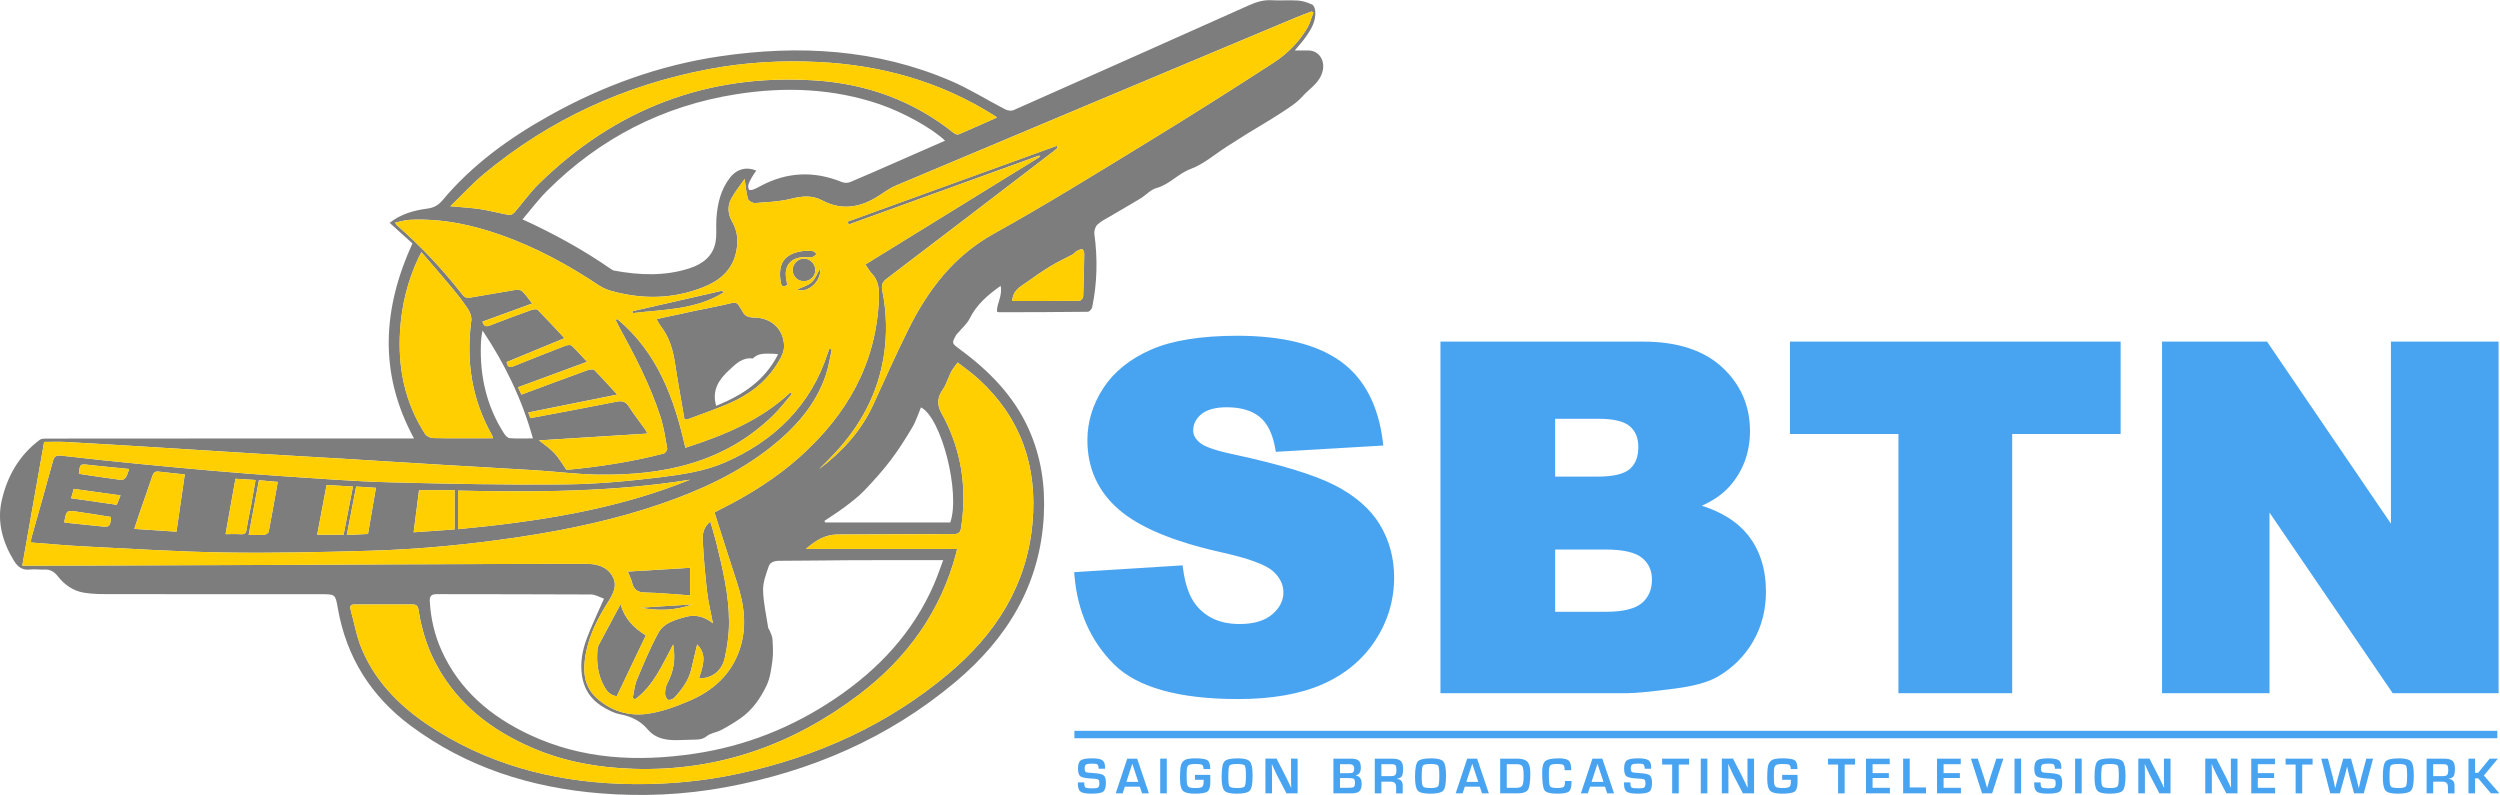 <svg width="800" height="254.52" version="1.1" viewBox="0 0 800 254.52" xml:space="preserve" xmlns="http://www.w3.org/2000/svg"><g transform="matrix(1.333 0 0 -1.333 -4.0469e-6 254.52)"><g fill="#7d7d7d" fill-rule="evenodd"><path d="m171.92 93.519c6.332 2.557 11.657 6.002 14.874 12.387-0.604 0.056-0.895 0.112-1.186 0.112-1.714-7e-3 -3.505 0.294-4.892-1.14-2.507 0.337-4.119-1.341-5.682-2.788-2.365-2.193-4.215-4.743-3.115-8.572m-14.316 20.82c3.059 0.661 5.913 1.288 8.77 1.893 3.079 0.647 6.177 1.202 9.229 1.946 1.011 0.248 1.496-7e-3 1.909-0.829 0.178-0.357 0.479-0.651 0.644-1.011 0.562-1.239 1.453-1.609 2.831-1.619 4.208-0.03 7.122-2.788 7.244-6.818 0.03-0.935-0.34-1.965-0.793-2.814-2.421-4.572-6.128-7.948-10.689-10.194-3.604-1.78-7.479-3.009-11.241-4.463-0.347-0.132-0.763-0.079-1.196-0.119-0.77 4.509-1.579 8.919-2.256 13.348-0.489 3.207-1.325 6.24-3.343 8.853-0.39 0.499-0.667 1.087-1.11 1.827"/><path d="m151.83 116.23c7.211 1.648 14.422 3.297 21.633 4.942 0.036-0.175 0.079-0.35 0.119-0.525-6.669-4.103-14.3-4.007-21.712-4.876-0.013 0.155-0.026 0.307-0.04 0.459"/><path d="m193.06 123.44c-1.609-0.017-2.778 1.123-2.768 2.699 0.01 1.457 1.209 2.682 2.662 2.722 1.483 0.036 2.791-1.258 2.775-2.761-0.01-1.477-1.179-2.639-2.669-2.659"/><path d="m188.99 122.56c-0.994-0.7-1.391-0.337-1.546 0.558-0.671 3.921 0.277 6.768 5.011 7.521 0.882 0.139 1.8 0.102 2.692 0.013 0.314-0.03 0.588-0.446 0.885-0.687-0.334-0.251-0.641-0.674-1.004-0.723-0.832-0.119-1.695-0.01-2.537-0.076-2.669-0.218-4.136-2.028-3.822-4.684 0.073-0.638 0.208-1.265 0.32-1.923"/><path d="m243 118.68c5.48 0 10.788-0.02 16.093 0.043 0.327 3e-3 0.915 0.624 0.935 0.978 0.145 3.439 0.211 6.877 0.254 10.313 3e-3 0.383-0.281 1.074-0.466 1.087-0.443 0.026-0.928-0.215-1.344-0.443-0.367-0.208-0.631-0.611-0.998-0.816-1.747-0.945-3.567-1.767-5.262-2.795-1.989-1.209-3.901-2.55-5.797-3.901-1.493-1.057-3.303-1.909-3.416-4.466m-115.07-32.983c-2.666 9.543-6.778 17.966-12.09 25.901-0.248-1.14-0.36-2.259-0.396-3.379-0.258-7.644 1.381-14.799 5.53-21.293 0.317-0.499 0.879-1.13 1.371-1.173 1.731-0.142 3.478-0.056 5.586-0.056m100.19-20.186c2.481 7.019-2.104 25.167-7.033 27.628-0.674-1.595-1.183-3.29-2.061-4.763-1.612-2.722-3.31-5.417-5.219-7.928-1.952-2.563-4.119-4.971-6.352-7.3-1.391-1.45-3.029-2.689-4.644-3.908-1.579-1.189-3.26-2.236-4.899-3.346 0.059-0.122 0.116-0.251 0.175-0.383zm-109.74 20.226c-0.165 0.456-0.192 0.604-0.264 0.73-4.866 8.595-6.276 17.795-4.971 27.516 0.119 0.869-0.274 1.965-0.776 2.728-1.149 1.757-2.454 3.419-3.795 5.034-2.388 2.874-4.853 5.691-7.399 8.664-0.33-0.631-0.548-1.017-0.737-1.42-2.576-5.49-3.997-11.274-4.387-17.319-0.581-8.922 1.1-17.312 5.995-24.903 0.347-0.538 1.262-0.978 1.923-0.991 4.255-0.086 8.509-0.04 12.767-0.04zm-10.263 55.693c2.745-0.258 5.031-0.37 7.28-0.717 2.316-0.353 4.585-0.988 6.894-1.387 0.373-0.066 0.958 0.33 1.258 0.677 1.932 2.23 3.64 4.681 5.738 6.739 18.452 18.085 40.544 26.584 66.408 24.89 12.357-0.813 23.532-4.836 33.27-12.615 0.294-0.238 0.859-0.459 1.149-0.337 3.042 1.288 6.058 2.646 9.229 4.053-0.383 0.264-0.578 0.413-0.786 0.538-12.876 8.116-27.044 12.047-42.139 12.784-8.82 0.433-17.606-0.069-26.31-1.724-20.107-3.815-38.152-12.06-53.915-25.148-2.781-2.309-5.239-5.011-8.076-7.753m118.75 15.73c-3.013 2.953-10.167 6.877-15.707 8.757-11.254 3.825-22.769 4.238-34.393 2.405-17.593-2.778-32.722-10.551-45.347-23.103-2.14-2.127-3.961-4.575-5.986-6.943 7.621-3.475 14.61-7.34 21.21-11.908 0.241-0.168 0.515-0.34 0.796-0.393 6.075-1.11 12.149-1.377 18.105 0.562 3.082 1.004 5.609 2.864 6.227 6.289 0.327 1.797 0.083 3.69 0.202 5.533 0.235 3.584 1.008 7.036 3.27 9.936 1.645 2.101 4.003 2.676 6.306 1.695-0.36-0.542-0.743-1.054-1.057-1.605-0.317-0.565-0.644-1.146-0.823-1.761-0.109-0.377-0.046-0.889 0.142-1.229 0.076-0.142 0.71-0.069 1.04 0.05 0.558 0.198 1.09 0.495 1.615 0.78 6.398 3.468 12.942 3.743 19.667 1.001 0.558-0.231 1.371-0.235 1.929-7e-3 3.458 1.437 6.884 2.966 10.319 4.469 4.112 1.8 8.225 3.604 12.483 5.473m2.894-97.987c-0.106-0.512-0.142-0.753-0.202-0.984-3.729-14.058-11.773-25.22-23.235-33.927-16.014-12.169-33.987-18.544-54.285-17.887-8.337 0.271-16.417 1.675-24.091 4.962-9.88 4.231-18.075 10.481-23.252 20.163-2.091 3.911-3.399 8.093-4.132 12.463-0.142 0.856-0.129 1.873-1.453 1.87-4.661-0.013-9.325-0.007-13.986-0.003-0.836 0.003-1.219-0.297-0.968-1.192 0.882-3.161 1.424-6.464 2.686-9.464 3.667-8.747 10.336-14.874 18.244-19.763 14.415-8.912 30.284-12.542 47.051-12.698 8.522-0.083 16.982 0.727 25.329 2.54 18.696 4.046 35.705 11.707 50.381 24.091 11.181 9.434 18.667 21.052 20.018 36.028 1.222 13.566-2.738 25.2-12.879 34.506-1.625 1.496-3.465 2.761-5.08 4.037-0.621-0.852-1.093-1.397-1.444-2.015-0.383-0.684-0.654-1.437-0.981-2.15-0.33-0.723-0.565-1.516-1.027-2.137-1.411-1.913-1.592-3.762-0.492-5.734 4.803-8.628 6.246-17.828 4.777-27.562-0.198-1.315-0.68-1.592-1.906-1.592-9.272 0.003-18.544-0.076-27.817-0.102-2.996-0.01-5.305-1.52-7.525-3.445zm-84.768-11.951c-0.991 0.33-2.061 1.001-3.135 1.008-12.331 0.076-24.665 0.036-36.996 0.076-1.348 0.003-1.754-0.495-1.681-1.777 0.238-4.033 1.117-7.918 2.758-11.601 4.304-9.649 11.842-15.981 21.177-20.368 12.638-5.942 25.94-6.554 39.494-4.565 12.318 1.807 23.615 6.306 33.928 13.269 10.389 7.013 18.677 15.846 23.711 27.476 0.776 1.807 1.404 3.676 2.183 5.738h-1.962c-6.871-0.007-13.738 0.007-20.606-0.026-5.615-0.03-11.228-0.129-16.84-0.139-1.133 0-2.15-0.37-2.481-1.328-0.641-1.87-1.397-3.848-1.351-5.768 0.076-2.996 0.773-5.986 1.226-8.975 0.033-0.231 0.264-0.423 0.347-0.654 0.251-0.674 0.638-1.351 0.677-2.045 0.102-1.698 0.218-3.429-3e-3 -5.107-0.274-2.061-0.538-4.241-1.42-6.081-1.457-3.049-3.406-5.877-6.27-7.865-1.477-1.031-3.032-1.965-4.625-2.808-1.11-0.585-2.52-0.714-3.458-1.467-0.898-0.723-1.751-0.809-2.745-0.829-1.199-0.023-2.401-0.063-3.604-0.109-2.94-0.116-5.781 0.135-7.852 2.586-1.777 2.104-4.06 3.122-6.719 3.627-1.199 0.228-2.355 0.832-3.449 1.424-3.135 1.704-5.064 4.288-5.592 7.888-0.449 3.065 0.092 6.015 1.153 8.833 1.173 3.125 2.633 6.141 4.136 9.586m44.775 49.519c0.116-0.116 0.231-0.231 0.347-0.347-1.46-1.698-2.808-3.501-4.4-5.064-11.773-11.568-26.505-14.58-42.272-14.329-4.892 0.076-9.774 0.717-14.67 1.027-7.343 0.466-14.696 0.849-22.043 1.292-7.743 0.466-15.489 0.958-23.232 1.427-7.251 0.436-14.498 0.842-21.742 1.285-7.495 0.456-14.987 0.945-22.485 1.404-7.792 0.482-15.588 0.965-23.384 1.401-1.734 0.096-3.478 0.013-5.292 0.013-1.754-9.93-3.498-19.8-5.249-29.703 2.989 0 5.833-0.003 8.681 0.003 16.44 0.05 32.88 0.102 49.321 0.162 9.976 0.033 19.948 0.092 29.924 0.139 5.814 0.026 11.627 0.043 17.444 0.063 9.973 0.03 19.948 0.089 29.921 0.079 2.53-0.003 4.991-0.568 6.372-2.946 1.361-2.345 0.102-4.416-1.149-6.408-2.441-3.875-4.499-7.934-5.285-12.493-0.638-3.726-0.486-7.403 2.481-10.204 3.389-3.204 7.69-4.552 12.172-3.98 3.501 0.453 6.98 1.741 10.266 3.141 5.629 2.405 10.019 6.286 12.054 12.272 1.853 5.45 1.12 10.845-0.651 16.192-1.83 5.543-3.564 11.119-5.378 16.78 0.545 0.277 1.067 0.552 1.595 0.813 6.788 3.406 13.19 7.409 18.868 12.483 11.337 10.131 18.396 22.422 19.01 37.948 0.089 2.253-0.046 4.38-1.738 6.131-0.571 0.591-0.965 1.354-1.503 2.127 14.055 8.671 27.975 17.259 41.892 25.848-0.053 0.102-0.106 0.205-0.159 0.31-15.248-5.523-30.499-11.046-45.743-16.569-0.083 0.231-0.165 0.462-0.248 0.694 16.731 6.065 33.458 12.133 50.189 18.201 0.076-0.152 0.152-0.304 0.231-0.453-0.271-0.244-0.529-0.502-0.813-0.723-13.408-10.26-26.806-20.536-40.257-30.74-1.12-0.852-1.282-1.615-1.031-2.887 1.037-5.196 1.169-10.455 0.344-15.684-1.414-8.985-5.543-16.638-11.707-23.245-0.651-0.697-1.305-1.387-1.975-2.064-0.608-0.621-1.239-1.229-1.86-1.84 5.51 4.182 10.105 9.12 13.008 15.476 2.742 6.002 5.44 12.024 8.361 17.937 4.737 9.583 10.907 17.748 20.612 23.142 12.423 6.897 24.52 14.399 36.646 21.811 10.253 6.263 20.404 12.691 30.489 19.225 3.231 2.094 6.005 4.862 8.03 8.212 0.7 1.166 1.04 2.553 1.543 3.838-0.145 0.079-0.294 0.162-0.436 0.238-1.255-0.479-2.524-0.925-3.762-1.444-31.998-13.428-63.997-26.855-95.976-40.323-1.447-0.611-2.758-1.559-4.083-2.425-4.364-2.851-8.863-3.709-13.689-1.153-2.392 1.265-4.796 1.05-7.406 0.39-2.818-0.707-5.797-0.813-8.721-1.031-0.552-0.04-1.529 0.512-1.668 0.981-0.416 1.434-0.522 2.96-0.799 4.803-1.11-1.609-2.309-3.065-3.204-4.7-1.001-1.827-0.816-3.776 0.228-5.592 1.401-2.451 1.493-5.057 0.829-7.693-1.037-4.116-3.997-6.504-7.733-7.984-6.154-2.441-12.536-2.943-19.007-1.648-2.074 0.416-4.327 0.889-6.035 2.028-7.366 4.915-15.076 9.104-23.423 12.073-7.128 2.534-14.442 4.073-22.056 3.703-1.136-0.053-2.256-0.423-3.501-0.671 0.244-0.396 0.277-0.499 0.35-0.562 5.923-5.143 11.238-10.858 16.057-17.038 0.248-0.32 0.938-0.505 1.371-0.436 3.65 0.585 7.284 1.272 10.934 1.856 0.578 0.092 1.414 0.063 1.78-0.281 0.879-0.826 1.549-1.873 2.405-2.956-4.119-1.503-8.034-2.933-11.938-4.357 0.314-1.136 0.872-1.268 1.83-0.895 3.303 1.295 6.636 2.52 9.976 3.719 0.446 0.162 1.219 0.244 1.467-0.01 2.14-2.16 4.195-4.403 6.425-6.785-4.78-1.972-9.365-3.861-13.89-5.724 0.208-1.354 0.819-1.341 1.734-0.971 4.126 1.668 8.265 3.297 12.417 4.899 0.439 0.165 1.189 0.251 1.453 7e-3 1.262-1.179 2.405-2.487 3.706-3.875-5.645-2.081-11.059-4.076-16.586-6.118 0.324-0.677 0.568-1.196 0.826-1.751 5.371 1.992 10.613 3.951 15.872 5.863 0.495 0.178 1.344 0.304 1.612 0.04 1.899-1.909 3.69-3.924 5.513-5.906-6.881-1.384-14.055-2.828-21.352-4.294 0.202-0.552 0.347-0.941 0.502-1.358 6.96 1.318 13.841 2.576 20.701 3.951 1.377 0.281 2.193 0.033 2.956-1.179 1.176-1.86 2.557-3.584 3.835-5.381 0.215-0.297 0.36-0.644 0.604-1.097-8.75-0.552-17.302-1.087-26.02-1.635 1.367-1.11 2.686-1.962 3.713-3.075 1.064-1.149 1.85-2.557 2.867-4.01 7.7 0.714 15.595 1.923 23.354 3.924 0.377 0.099 0.905 0.869 0.842 1.229-0.453 2.55-0.832 5.143-1.625 7.594-2.491 7.693-6.223 14.838-10.105 21.904-0.238 0.439-0.439 0.898-0.654 1.348 0.135 0.069 0.271 0.135 0.406 0.205 9.622-8.014 13.692-19.046 16.328-30.898 9.279 3.003 18.069 6.593 25.233 13.305m-90.37-11.066c-8.519 15.667-7.535 31.13-0.38 46.817-1.754 1.589-3.604 3.264-5.467 4.945 2.662 2.098 5.781 2.983 9.011 3.409 1.599 0.208 2.686 0.819 3.723 2.058 7.115 8.493 15.941 14.855 25.537 20.222 12.863 7.198 26.518 12.163 41.132 14.303 18.904 2.771 37.462 1.728 55.243-5.883 4.532-1.942 8.747-4.611 13.147-6.877 0.558-0.291 1.45-0.413 1.992-0.175 18.848 8.351 37.667 16.747 56.482 25.157 1.761 0.786 3.505 1.348 5.483 1.222 2.098-0.132 4.218 0.076 6.312-0.073 1.153-0.083 2.322-0.489 3.389-0.958 0.396-0.182 0.694-0.951 0.747-1.477 0.251-2.52-1.004-4.532-2.388-6.464-0.694-0.968-1.503-1.856-2.514-3.085 1.282 0 2.296 0.02 3.313-3e-3 2.514-0.053 3.921-2.382 3.402-4.783-0.638-2.96-3.145-4.288-4.876-6.243-1.447-1.635-3.432-2.834-5.292-4.053-2.606-1.714-5.322-3.257-7.974-4.892-1.645-1.017-3.273-2.068-4.902-3.108-2.867-1.83-5.536-4.205-8.655-5.355-3.046-1.12-5.074-3.729-8.215-4.585-1.404-0.377-2.53-1.704-3.838-2.504-2.395-1.457-4.836-2.828-7.247-4.258-1.07-0.634-2.243-1.189-3.118-2.031-0.512-0.492-0.816-1.529-0.717-2.256 0.806-5.906 0.68-11.776-0.535-17.606-0.089-0.423-0.677-1.05-1.04-1.054-7.119-0.089-14.234-0.092-21.352-0.109-0.139 0-0.274 0.089-0.472 0.162-7e-3 2.022 1.401 3.881 0.885 6.17-3.118-2.23-5.767-4.502-7.412-7.825-0.618-1.249-1.77-2.23-2.686-3.33-0.188-0.228-0.446-0.413-0.585-0.667-1.067-1.942-1.05-1.959 0.783-3.307 7.043-5.17 13.064-11.224 16.691-19.34 2.937-6.57 3.954-13.461 3.587-20.629-0.849-16.672-8.843-29.614-21.263-40.022-16.037-13.441-34.661-21.471-55.174-25.247-9.956-1.83-19.995-2.279-30.073-1.457-16.586 1.348-31.969 6.19-45.459 16.209-9.537 7.082-15.466 16.467-17.514 28.233-0.588 3.359-0.614 3.356-4.007 3.356-16.741 0.003-33.485-0.007-50.229 0.017-2.243 0.007-4.522-0.02-6.722 0.35-2.557 0.426-4.664 1.896-6.269 3.951-0.832 1.067-1.774 1.661-3.158 1.592-1.149-0.059-2.319 0.149-3.458 0.017-1.886-0.215-2.966 0.565-3.947 2.17-2.705 4.43-4.01 9.285-2.93 14.234 1.275 5.84 4.182 11.036 9.166 14.729 0.449 0.334 1.232 0.301 1.86 0.304 17.894 0.02 35.791 0.026 53.688 0.03 10.825 0.003 21.656 0 32.484 0z"/><path d="m28.938 72.018c-3.894 0.542-7.535 1.047-11.231 1.559-0.225-0.803-0.41-1.453-0.631-2.246 3.726-0.535 7.31-1.05 10.95-1.572 0.301 0.74 0.555 1.374 0.912 2.259m-2.273-5.193c-2.695 0.426-5.397 0.885-8.113 1.272-2.57 0.363-2.576 0.327-3.085-2.269-0.017-0.092 0.013-0.192 0.026-0.34 2.923-0.304 5.857-0.601 8.79-0.908 2.008-0.211 2.183-0.059 2.382 2.246m-7.726 10.366c3.399-0.505 6.805-1.031 10.217-1.476 0.337-0.043 0.869 0.353 1.083 0.69 0.337 0.522 0.479 1.166 0.776 1.946-3.307 0.334-6.441 0.618-9.566 0.971-2.256 0.254-2.263 0.284-2.51-2.131m64.307-14.68c1.797 0.086 3.419 0.162 5.1 0.241 0.641 3.746 1.258 7.356 1.899 11.079-1.757 0.112-3.231 0.208-4.747 0.304-0.76-3.914-1.48-7.63-2.253-11.624m-21.081 13.144c-0.816-4.347-1.612-8.575-2.467-13.13 1.411 0 2.6-0.059 3.772 0.036 0.377 0.033 0.978 0.426 1.037 0.74 0.766 3.941 1.453 7.901 2.174 11.951-1.539 0.139-2.963 0.264-4.516 0.403m-8.014-12.945c1.305 0 2.451 0.059 3.587-0.017 0.915-0.066 1.325 0.168 1.463 1.163 0.277 1.969 0.747 3.911 1.107 5.87 0.353 1.932 0.677 3.871 1.044 5.982-1.761 0.109-3.273 0.202-4.829 0.301-0.803-4.512-1.569-8.813-2.372-13.299m28.342-0.139c0.75 3.885 1.476 7.637 2.236 11.561-2.14 0.126-4.165 0.248-6.322 0.377-0.773-4.08-1.523-8.014-2.263-11.938zm18.102 10.702c-0.416-3.25-0.846-6.593-1.295-10.118 3.379 0.238 6.544 0.459 9.834 0.69v9.427zm-58.226-9.969c0.674 4.651 1.331 9.17 1.992 13.751-2.164 0.228-4.198 0.413-6.227 0.667-0.928 0.119-1.298-0.261-1.579-1.11-0.902-2.752-1.896-5.47-2.841-8.205-0.495-1.44-0.958-2.894-1.473-4.436 3.462-0.228 6.739-0.446 10.128-0.667m67.594 9.857v-9.259c19.109 1.823 37.885 4.661 55.726 11.888-18.412-2.963-36.953-3.032-55.726-2.629m89.732 33.918c-0.482-2.098-0.783-4.258-1.477-6.283-2.464-7.165-7.323-12.559-13.137-17.174-7.905-6.269-16.942-10.395-26.406-13.652-10.996-3.779-22.323-6.184-33.809-7.918-12.037-1.813-24.14-2.993-36.299-3.336-11.515-0.33-23.04-0.585-34.555-0.413-11.152 0.168-22.303 0.892-33.452 1.444-4.344 0.211-8.674 0.628-13.117 0.958 0.03 0.41-0.003 0.753 0.086 1.064 1.728 6.157 3.501 12.298 5.179 18.468 0.34 1.249 0.872 1.45 2.104 1.305 6.207-0.733 12.433-1.364 18.653-1.979 6.075-0.598 12.153-1.163 18.234-1.685 5.586-0.479 11.175-0.935 16.767-1.295 8.291-0.538 16.582-1.206 24.887-1.424 14.016-0.363 28.041-0.641 42.06-0.512 7.69 0.073 15.4 0.77 23.037 1.714 5.222 0.647 10.663 1.444 15.429 3.508 11.895 5.156 20.738 13.623 24.844 26.34 0.106 0.324 0.231 0.644 0.35 0.965 0.208-0.033 0.416-0.063 0.621-0.096"/><path d="m161.6 36.225c-2.629-4.935-4.714-9.893-9.117-13.15-0.202 0.089-0.406 0.178-0.604 0.271 0.327 1.48 0.443 3.049 1.021 4.423 1.595 3.822 3.184 7.673 5.173 11.297 1.278 2.332 3.974 3.072 6.431 3.759 2.289 0.641 4.459 0.221 6.643-1.513-0.522 2.738-1.12 5.097-1.394 7.495-0.472 4.112-0.842 8.245-1.05 12.381-0.083 1.529 0.132 3.197 1.817 4.532 0.502-1.761 0.998-3.297 1.381-4.856 1.566-6.362 3.118-12.751 3.108-19.34 0-2.864-0.41-5.774-1.031-8.579-0.489-2.193-1.889-3.98-4.261-4.641-0.595-0.162-1.239-0.152-1.939-0.231 1.552 4.291 1.463 6.147-0.42 8.159-0.476-2.012-0.941-3.934-1.384-5.863-0.621-2.732-2.226-4.886-4.056-6.887-0.337-0.37-1.156-0.704-1.523-0.538-0.4 0.178-0.737 0.955-0.737 1.473 0 0.806 0.139 1.698 0.512 2.405 1.543 2.94 2.058 5.791 1.43 9.404"/><path d="m148.97 45.892c0.965-3.429 3.128-5.682 6.075-7.485-2.349-4.909-4.664-9.751-6.986-14.61-1.569 0.218-2.395 1.219-3.029 2.365-1.526 2.761-1.86 5.768-1.599 8.859 0.03 0.344 0.106 0.71 0.264 1.011 1.747 3.293 3.515 6.573 5.275 9.86"/><path d="m165.67 48.001c-3.706 0.258-7.27 0.631-10.841 0.697-1.827 0.03-2.699 0.727-3.095 2.405-0.195 0.803-0.601 1.559-1.024 2.623 5.087 0.31 9.969 0.604 14.96 0.908z"/><path d="m166.3 45.859c-4.096-1.48-8.304-1.619-12.579-0.809 4.195 0.271 8.39 0.538 12.579 0.809"/><path d="m196.92 126.56c0.314-3.148-3.046-6.174-5.589-5.127 1.206 0.571 2.576 0.908 3.505 1.744 0.905 0.813 1.348 2.134 2.084 3.382"/></g><g fill="#ffcf01" fill-rule="evenodd"><path d="m229.75 59.168h-36.27c2.216 1.926 4.529 3.435 7.521 3.445 9.272 0.026 18.544 0.106 27.82 0.102 1.226 0 1.704 0.277 1.903 1.592 1.47 9.735 0.026 18.934-4.777 27.562-1.097 1.972-0.918 3.825 0.495 5.734 0.462 0.624 0.694 1.417 1.024 2.137 0.33 0.714 0.598 1.467 0.984 2.15 0.347 0.618 0.823 1.163 1.44 2.018 1.619-1.278 3.455-2.543 5.084-4.037 10.138-9.309 14.102-20.943 12.879-34.509-1.354-14.977-8.839-26.594-20.021-36.028-14.676-12.384-31.685-20.041-50.381-24.091-8.344-1.813-16.804-2.619-25.326-2.54-16.767 0.155-32.639 3.785-47.055 12.701-7.905 4.886-14.574 11.013-18.244 19.76-1.258 2.999-1.804 6.303-2.686 9.464-0.251 0.898 0.135 1.196 0.968 1.192 4.664-0.003 9.325-0.01 13.986 0.003 1.325 0.003 1.311-1.014 1.457-1.87 0.73-4.367 2.041-8.552 4.129-12.463 5.176-9.682 13.375-15.932 23.255-20.166 7.673-3.283 15.75-4.687 24.091-4.955 20.298-0.661 38.268 5.715 54.282 17.884 11.462 8.707 19.509 19.869 23.235 33.928 0.059 0.231 0.099 0.472 0.205 0.984"/><path d="m108.11 141.43c2.837 2.738 5.295 5.444 8.076 7.753 15.763 13.087 33.812 21.329 53.915 25.148 8.704 1.652 17.491 2.157 26.314 1.724 15.092-0.74 29.26-4.668 42.136-12.784 0.208-0.126 0.406-0.274 0.789-0.538-3.171-1.407-6.187-2.768-9.233-4.053-0.287-0.122-0.852 0.099-1.149 0.337-9.738 7.779-20.913 11.802-33.267 12.615-25.868 1.698-47.96-6.805-66.408-24.89-2.101-2.058-3.809-4.509-5.741-6.742-0.301-0.344-0.882-0.74-1.255-0.674-2.309 0.4-4.582 1.031-6.897 1.387-2.246 0.347-4.535 0.456-7.28 0.717"/><path d="m118.37 85.732h-1.645c-4.255 0-8.512-0.046-12.764 0.04-0.661 0.013-1.579 0.456-1.926 0.991-4.895 7.591-6.577 15.981-5.995 24.903 0.393 6.045 1.81 11.829 4.39 17.319 0.188 0.403 0.406 0.789 0.737 1.424 2.547-2.976 5.008-5.791 7.399-8.668 1.341-1.615 2.646-3.277 3.795-5.031 0.499-0.766 0.895-1.86 0.776-2.728-1.305-9.725 0.106-18.924 4.971-27.519 0.069-0.122 0.096-0.271 0.261-0.73"/><path d="m243 118.68c0.112 2.557 1.923 3.409 3.416 4.466 1.896 1.351 3.809 2.692 5.797 3.901 1.695 1.027 3.515 1.85 5.262 2.795 0.367 0.205 0.631 0.608 0.998 0.816 0.416 0.228 0.902 0.469 1.344 0.443 0.185-0.013 0.469-0.704 0.466-1.087-0.043-3.435-0.109-6.874-0.254-10.313-0.02-0.353-0.608-0.974-0.935-0.978-5.305-0.063-10.613-0.043-16.093-0.043"/><path d="m196.92 126.56c-0.737-1.249-1.179-2.57-2.084-3.382-0.928-0.836-2.299-1.173-3.505-1.744 2.543-1.047 5.903 1.979 5.589 5.127m-30.628-80.701c-4.192-0.268-8.384-0.538-12.575-0.809 4.271-0.809 8.479-0.671 12.575 0.809m22.693 76.698c-0.112 0.657-0.244 1.285-0.32 1.923-0.314 2.656 1.156 4.469 3.822 4.684 0.842 0.066 1.704-0.043 2.54 0.079 0.36 0.05 0.667 0.469 1.001 0.72-0.297 0.241-0.571 0.661-0.885 0.687-0.892 0.089-1.81 0.126-2.692-0.013-4.734-0.75-5.682-3.6-5.011-7.521 0.155-0.895 0.552-1.258 1.546-0.558m4.07 0.882c1.49 0.02 2.659 1.183 2.672 2.659 0.013 1.503-1.295 2.798-2.778 2.761-1.453-0.04-2.649-1.265-2.659-2.722-0.013-1.576 1.156-2.715 2.765-2.699m-41.234-7.204c0.013-0.152 0.026-0.304 0.04-0.459 7.412 0.869 15.046 0.77 21.712 4.876-0.04 0.175-0.083 0.353-0.119 0.529-7.211-1.648-14.422-3.297-21.633-4.945m13.844-68.232v6.633c-4.991-0.304-9.87-0.601-14.96-0.908 0.423-1.064 0.832-1.82 1.024-2.626 0.4-1.675 1.268-2.372 3.098-2.405 3.567-0.063 7.132-0.439 10.838-0.694m-16.698-2.111c-1.761-3.283-3.528-6.567-5.275-9.86-0.159-0.301-0.235-0.664-0.264-1.008-0.261-3.095 0.073-6.101 1.599-8.863 0.631-1.146 1.46-2.147 3.029-2.365 2.322 4.859 4.638 9.702 6.983 14.614-2.943 1.8-5.107 4.053-6.071 7.482m12.632-9.665c0.628-3.617 0.112-6.464-1.43-9.404-0.373-0.707-0.512-1.599-0.512-2.408 0-0.515 0.337-1.292 0.737-1.47 0.367-0.165 1.186 0.168 1.526 0.535 1.83 2.005 3.432 4.159 4.056 6.891 0.439 1.926 0.905 3.852 1.381 5.86 1.883-2.008 1.972-3.865 0.42-8.156 0.7 0.079 1.344 0.069 1.939 0.231 2.372 0.657 3.776 2.448 4.258 4.641 0.624 2.804 1.034 5.711 1.034 8.579 0.01 6.59-1.543 12.975-3.108 19.34-0.383 1.559-0.879 3.092-1.381 4.856-1.685-1.335-1.896-3.006-1.817-4.532 0.208-4.136 0.578-8.268 1.05-12.381 0.274-2.398 0.872-4.757 1.394-7.498-2.183 1.738-4.354 2.157-6.643 1.516-2.458-0.687-5.153-1.427-6.431-3.759-1.985-3.624-3.577-7.475-5.173-11.3-0.578-1.371-0.697-2.94-1.021-4.423 0.201-0.089 0.403-0.178 0.608-0.268 4.397 3.257 6.484 8.215 9.114 13.15m-4 78.112c0.443-0.737 0.72-1.325 1.11-1.823 2.018-2.616 2.854-5.649 3.343-8.853 0.677-4.433 1.486-8.839 2.256-13.348 0.433 0.036 0.849-0.013 1.196 0.119 3.762 1.45 7.637 2.682 11.241 4.459 4.562 2.249 8.265 5.622 10.689 10.197 0.453 0.846 0.823 1.879 0.793 2.814-0.122 4.027-3.036 6.788-7.244 6.815-1.377 0.01-2.269 0.38-2.831 1.619-0.165 0.363-0.466 0.657-0.644 1.011-0.413 0.823-0.898 1.08-1.909 0.832-3.052-0.743-6.151-1.298-9.229-1.949-2.857-0.601-5.711-1.232-8.77-1.893m42.093-7.261c-0.205 0.033-0.413 0.063-0.621 0.096-0.119-0.32-0.244-0.638-0.35-0.965-4.106-12.714-12.949-21.184-24.847-26.34-4.763-2.064-10.204-2.861-15.426-3.508-7.637-0.945-15.347-1.642-23.037-1.714-14.019-0.126-28.044 0.149-42.06 0.515-8.304 0.215-16.595 0.882-24.887 1.42-5.592 0.363-11.181 0.819-16.764 1.298-6.081 0.522-12.163 1.087-18.234 1.685-6.223 0.611-12.45 1.245-18.657 1.975-1.232 0.145-1.764-0.056-2.104-1.305-1.678-6.167-3.452-12.311-5.179-18.465-0.089-0.314-0.056-0.657-0.083-1.064 4.44-0.33 8.77-0.75 13.114-0.961 11.148-0.548 22.3-1.272 33.452-1.44 11.515-0.175 23.043 0.079 34.555 0.41 12.159 0.347 24.262 1.526 36.299 3.34 11.485 1.734 22.812 4.136 33.809 7.918 9.464 3.257 18.501 7.383 26.406 13.649 5.814 4.615 10.673 10.012 13.134 17.177 0.697 2.022 0.998 4.182 1.48 6.279m-9.936-10.342c-7.168-6.712-15.958-10.299-25.237-13.302-2.636 11.852-6.702 22.882-16.328 30.895-0.135-0.066-0.271-0.132-0.406-0.202 0.218-0.453 0.416-0.912 0.657-1.348 3.878-7.069 7.614-14.211 10.101-21.904 0.793-2.454 1.173-5.047 1.625-7.594 0.066-0.363-0.462-1.133-0.839-1.229-7.763-2.005-15.657-3.211-23.354-3.928-1.021 1.453-1.807 2.864-2.867 4.01-1.031 1.117-2.349 1.969-3.716 3.079 8.721 0.545 17.273 1.083 26.02 1.632-0.244 0.453-0.39 0.799-0.604 1.097-1.275 1.797-2.656 3.521-3.835 5.384-0.763 1.209-1.579 1.457-2.956 1.179-6.857-1.374-13.741-2.636-20.698-3.954-0.159 0.416-0.304 0.809-0.505 1.358 7.3 1.47 14.475 2.913 21.352 4.298-1.82 1.979-3.614 3.997-5.51 5.903-0.268 0.264-1.12 0.142-1.612-0.036-5.262-1.916-10.504-3.871-15.872-5.863-0.261 0.552-0.505 1.07-0.829 1.751 5.53 2.038 10.944 4.033 16.589 6.118-1.305 1.387-2.444 2.695-3.706 3.875-0.264 0.244-1.014 0.159-1.453-0.01-4.152-1.599-8.291-3.231-12.417-4.899-0.918-0.37-1.529-0.383-1.734 0.971 4.522 1.866 9.107 3.756 13.887 5.728-2.226 2.382-4.284 4.625-6.425 6.785-0.248 0.251-1.021 0.168-1.467 0.01-3.34-1.199-6.673-2.425-9.976-3.719-0.958-0.377-1.516-0.244-1.827 0.892 3.901 1.427 7.816 2.854 11.935 4.36-0.852 1.08-1.526 2.127-2.405 2.953-0.367 0.347-1.199 0.377-1.78 0.281-3.65-0.585-7.284-1.268-10.934-1.856-0.429-0.066-1.12 0.116-1.367 0.436-4.819 6.184-10.134 11.898-16.06 17.038-0.069 0.063-0.106 0.168-0.347 0.565 1.245 0.244 2.365 0.614 3.498 0.671 7.617 0.37 14.931-1.169 22.059-3.706 8.344-2.966 16.057-7.155 23.423-12.07 1.708-1.143 3.961-1.615 6.032-2.028 6.471-1.295 12.853-0.796 19.007 1.648 3.739 1.48 6.696 3.865 7.733 7.981 0.664 2.639 0.575 5.245-0.829 7.693-1.04 1.82-1.226 3.766-0.225 5.596 0.895 1.632 2.091 3.092 3.201 4.7 0.281-1.847 0.386-3.373 0.803-4.803 0.135-0.469 1.117-1.024 1.665-0.981 2.923 0.218 5.906 0.32 8.724 1.031 2.61 0.657 5.014 0.875 7.406-0.39 4.826-2.56 9.325-1.701 13.689 1.149 1.321 0.869 2.636 1.817 4.08 2.425 31.982 13.471 63.98 26.895 95.979 40.323 1.235 0.522 2.507 0.968 3.759 1.447 0.145-0.079 0.291-0.162 0.436-0.238-0.502-1.288-0.839-2.676-1.539-3.838-2.025-3.353-4.803-6.121-8.034-8.215-10.081-6.53-20.236-12.959-30.486-19.222-12.129-7.412-24.226-14.917-36.646-21.815-9.708-5.391-15.879-13.56-20.612-23.139-2.92-5.913-5.619-11.938-8.364-17.937-2.904-6.355-7.498-11.297-13.005-15.476 0.621 0.611 1.252 1.216 1.86 1.837 0.667 0.68 1.325 1.371 1.972 2.068 6.164 6.606 10.293 14.257 11.707 23.242 0.826 5.232 0.694 10.488-0.344 15.684-0.251 1.272-0.086 2.038 1.034 2.887 13.447 10.207 26.845 20.48 40.257 30.743 0.284 0.218 0.538 0.479 0.809 0.72-0.076 0.149-0.155 0.301-0.231 0.453-16.728-6.068-33.459-12.133-50.186-18.198 0.079-0.231 0.162-0.462 0.248-0.694 15.244 5.523 30.496 11.046 45.74 16.566 0.053-0.102 0.109-0.205 0.162-0.311-13.92-8.588-27.836-17.177-41.892-25.845 0.535-0.776 0.928-1.536 1.5-2.131 1.695-1.751 1.83-3.875 1.741-6.131-0.618-15.522-7.673-27.813-19.013-37.948-5.678-5.074-12.08-9.074-18.865-12.48-0.529-0.264-1.054-0.535-1.595-0.813 1.81-5.665 3.548-11.238 5.378-16.78 1.767-5.348 2.504-10.742 0.651-16.192-2.038-5.989-6.428-9.87-12.057-12.272-3.283-1.401-6.762-2.692-10.266-3.141-4.482-0.575-8.783 0.773-12.172 3.977-2.966 2.801-3.115 6.481-2.477 10.204 0.783 4.559 2.841 8.618 5.282 12.496 1.255 1.989 2.51 4.063 1.149 6.408-1.377 2.375-3.842 2.94-6.369 2.943-9.976 0.01-19.948-0.05-29.924-0.079-5.814-0.02-11.631-0.033-17.444-0.063-9.973-0.043-19.945-0.106-29.921-0.139-16.44-0.059-32.88-0.109-49.324-0.159-2.844-0.01-5.688-0.003-8.681-0.003 1.751 9.903 3.495 19.773 5.249 29.703 1.813 0 3.558 0.083 5.292-0.017 7.796-0.436 15.591-0.918 23.387-1.397 7.495-0.462 14.987-0.951 22.482-1.407 7.247-0.439 14.495-0.846 21.742-1.282 7.743-0.469 15.489-0.965 23.235-1.43 7.346-0.439 14.696-0.826 22.039-1.288 4.895-0.31 9.778-0.951 14.67-1.031 15.766-0.248 30.502 2.761 42.275 14.329 1.592 1.562 2.94 3.369 4.4 5.064-0.116 0.116-0.231 0.235-0.347 0.347"/><path d="m109.96 73.16c18.772-0.4 37.313-0.334 55.722 2.633-17.837-7.231-36.613-10.065-55.722-11.892v4.539z"/><path d="m42.369 63.304c-3.389 0.221-6.669 0.439-10.128 0.667 0.515 1.543 0.978 2.996 1.473 4.436 0.945 2.735 1.939 5.454 2.841 8.205 0.277 0.846 0.651 1.229 1.579 1.11 2.025-0.254 4.063-0.439 6.227-0.667-0.664-4.582-1.318-9.1-1.992-13.751"/><path d="m100.6 73.273h8.539v-9.427c-3.293-0.231-6.455-0.453-9.837-0.69 0.453 3.525 0.882 6.867 1.298 10.118"/><path d="m82.494 62.57h-6.349c0.74 3.924 1.49 7.858 2.263 11.938 2.157-0.129 4.179-0.251 6.319-0.377-0.756-3.924-1.483-7.677-2.233-11.561"/><path d="m54.153 62.711c0.799 4.482 1.566 8.787 2.372 13.299 1.552-0.099 3.069-0.195 4.826-0.304-0.367-2.107-0.687-4.046-1.044-5.982-0.36-1.956-0.826-3.901-1.103-5.87-0.142-0.994-0.552-1.226-1.467-1.163-1.136 0.076-2.279 0.02-3.584 0.02"/><path d="m62.163 75.653c1.556-0.139 2.979-0.264 4.519-0.403-0.723-4.05-1.411-8.007-2.174-11.951-0.063-0.314-0.664-0.707-1.037-0.737-1.173-0.099-2.362-0.04-3.776-0.04 0.856 4.559 1.652 8.787 2.467 13.13"/><path d="m83.245 62.512c0.773 3.994 1.496 7.71 2.253 11.624 1.516-0.099 2.989-0.192 4.75-0.304-0.641-3.723-1.258-7.337-1.903-11.079-1.681-0.079-3.303-0.155-5.1-0.241"/><path d="m18.938 77.191c0.251 2.415 0.254 2.382 2.51 2.131 3.125-0.353 6.26-0.641 9.566-0.971-0.294-0.78-0.439-1.424-0.776-1.946-0.215-0.34-0.747-0.737-1.083-0.69-3.412 0.443-6.818 0.971-10.217 1.476"/><path d="m26.665 66.825c-0.202-2.306-0.373-2.458-2.382-2.246-2.933 0.307-5.867 0.604-8.79 0.908-0.013 0.149-0.043 0.248-0.026 0.34 0.509 2.596 0.515 2.633 3.085 2.266 2.715-0.383 5.417-0.842 8.113-1.268"/><path d="m28.938 72.018c-0.357-0.885-0.611-1.52-0.912-2.259-3.64 0.522-7.224 1.037-10.95 1.572 0.221 0.793 0.406 1.444 0.631 2.246 3.696-0.512 7.337-1.017 11.231-1.559"/></g><g fill="#48a3f1"><path d="m258.83 52.754 24.289 1.523c0.525-3.947 1.595-6.953 3.211-9.018 2.629-3.343 6.385-5.014 11.271-5.014 3.643 0 6.451 0.852 8.423 2.563 1.975 1.708 2.96 3.69 2.96 5.946 0 2.14-0.938 4.056-2.818 5.748-1.879 1.691-6.237 3.287-13.074 4.79-11.195 2.517-19.179 5.86-23.948 10.032-4.809 4.169-7.214 9.484-7.214 15.945 0 4.248 1.232 8.258 3.693 12.034 2.458 3.776 6.16 6.742 11.099 8.902 4.942 2.16 11.713 3.24 20.318 3.24 10.554 0 18.604-1.965 24.147-5.89 5.54-3.924 8.836-10.171 9.89-18.736l-24.064-1.411c-0.638 3.719-1.982 6.425-4.03 8.116-2.048 1.691-4.872 2.537-8.479 2.537-2.97 0-5.206-0.631-6.706-1.889-1.503-1.258-2.256-2.788-2.256-4.591 0-1.318 0.621-2.501 1.86-3.551 1.202-1.09 4.056-2.104 8.565-3.042 11.158-2.405 19.149-4.839 23.978-7.297 4.826-2.461 8.341-5.516 10.537-9.16 2.2-3.643 3.297-7.72 3.297-12.229 0-5.295-1.463-10.181-4.393-14.65-2.933-4.473-7.026-7.862-12.285-10.171-5.262-2.312-11.892-3.468-19.892-3.468-14.052 0-23.783 2.705-29.191 8.116-5.411 5.411-8.473 12.285-9.186 20.625"/><path d="m259.81 51.922c0.832-7.683 3.805-14.128 8.839-19.162 5.213-5.213 14.822-7.855 28.56-7.855 7.839 0 14.412 1.143 19.532 3.392 5.077 2.23 9.081 5.54 11.902 9.844 2.818 4.301 4.248 9.067 4.248 14.164 0 4.321-1.067 8.281-3.171 11.766-2.098 3.482-5.523 6.451-10.177 8.823-4.737 2.415-12.731 4.843-23.76 7.221-4.704 0.978-7.644 2.045-8.978 3.254-1.42 1.202-2.15 2.629-2.15 4.212 0 2.071 0.865 3.845 2.573 5.275 1.661 1.391 4.109 2.098 7.277 2.098 3.802 0 6.848-0.922 9.051-2.738 2.055-1.701 3.465-4.344 4.192-7.868l22.317 1.305c-1.136 7.789-4.294 13.563-9.391 17.177-5.361 3.799-13.312 5.724-23.631 5.724-8.44 0-15.155-1.064-19.958-3.164-4.757-2.081-8.361-4.965-10.712-8.575-2.352-3.61-3.544-7.495-3.544-11.542 0-6.164 2.322-11.3 6.904-15.274 4.638-4.056 12.566-7.366 23.562-9.837 7.052-1.549 11.462-3.184 13.474-4.998 2.068-1.856 3.115-4.013 3.115-6.408 0-2.514-1.1-4.744-3.267-6.62-2.131-1.847-5.163-2.781-9.008-2.781-5.15 0-9.18 1.8-11.974 5.355-1.592 2.035-2.692 4.935-3.273 8.628zm37.399-28.801c-14.23 0-24.262 2.821-29.822 8.377-5.536 5.54-8.714 12.665-9.444 21.18l-0.076 0.908 26.03 1.632 0.109-0.826c0.502-3.766 1.52-6.653 3.029-8.585 2.471-3.141 5.929-4.671 10.57-4.671 3.406 0 6.042 0.789 7.839 2.345 1.784 1.546 2.652 3.27 2.652 5.272 0 1.893-0.826 3.558-2.524 5.084-1.754 1.579-6.015 3.118-12.668 4.582-11.294 2.54-19.482 5.982-24.345 10.23-4.988 4.327-7.518 9.916-7.518 16.622 0 4.4 1.288 8.611 3.835 12.516 2.543 3.904 6.412 7.013 11.492 9.233 5.027 2.2 11.984 3.316 20.672 3.316 10.693 0 18.994-2.035 24.662-6.055 5.728-4.056 9.18-10.57 10.26-19.354l0.116-0.945-25.808-1.51-0.135 0.786c-0.598 3.485-1.85 6.035-3.716 7.578-1.876 1.546-4.539 2.332-7.915 2.332-2.738 0-4.803-0.565-6.134-1.681-1.302-1.09-1.932-2.368-1.932-3.908 0-1.05 0.505-1.988 1.543-2.87 0.763-0.69 2.778-1.728 8.172-2.851 11.185-2.408 19.327-4.892 24.2-7.376 4.955-2.527 8.625-5.721 10.897-9.49 2.273-3.766 3.425-8.037 3.425-12.688 0-5.45-1.529-10.544-4.542-15.142-3.013-4.598-7.277-8.129-12.671-10.498-5.351-2.352-12.163-3.544-20.252-3.544"/><path d="m372.44 43.175h13.018c4.393 0 7.495 0.78 9.299 2.339 1.804 1.559 2.705 3.653 2.705 6.283 0 2.441-0.895 4.403-2.679 5.89-1.784 1.483-4.912 2.226-9.381 2.226h-12.962zm0 32.458h11.102c3.98 0 6.752 0.687 8.311 2.058 1.559 1.371 2.339 3.353 2.339 5.946 0 2.405-0.78 4.281-2.339 5.635-1.559 1.351-4.274 2.028-8.143 2.028h-11.271zm-25.752 32.405h47.785c7.964 0 14.078-1.972 18.343-5.919 4.264-3.944 6.395-8.826 6.395-14.65 0-4.886-1.52-9.074-4.562-12.569-2.031-2.329-4.998-4.169-8.905-5.52 5.936-1.43 10.303-3.881 13.104-7.356 2.798-3.475 4.198-7.842 4.198-13.101 0-4.281-0.998-8.136-2.986-11.551-1.995-3.419-4.717-6.124-8.172-8.116-2.14-1.239-5.374-2.14-9.695-2.705-5.748-0.75-9.56-1.126-11.439-1.126h-44.065z"/><path d="m373.33 76.525h10.21c3.739 0 6.339 0.618 7.723 1.837 1.367 1.202 2.035 2.93 2.035 5.275 0 2.15-0.664 3.776-2.031 4.962-1.384 1.199-3.928 1.81-7.558 1.81h-10.379zm10.21-1.784h-11.994v17.451h12.163c4.129 0 6.983-0.737 8.727-2.249 1.757-1.523 2.646-3.643 2.646-6.306 0-2.851-0.889-5.074-2.643-6.616-1.741-1.533-4.654-2.279-8.899-2.279m-10.21-30.674h12.126c4.155 0 7.085 0.714 8.714 2.121 1.612 1.394 2.398 3.227 2.398 5.609 0 2.183-0.773 3.885-2.355 5.203-1.615 1.341-4.582 2.018-8.813 2.018h-12.07zm12.126-1.784h-13.91v18.518h13.854c4.727 0 7.981-0.793 9.953-2.431 1.989-1.655 2.999-3.868 2.999-6.573 0-2.89-1.014-5.232-3.016-6.96-1.989-1.718-5.219-2.553-9.88-2.553m-37.878-15.968h43.173c1.833 0 5.642 0.377 11.324 1.12 4.185 0.545 7.337 1.417 9.365 2.593 3.303 1.903 5.942 4.522 7.845 7.792 1.903 3.264 2.867 6.996 2.867 11.102 0 5.024-1.348 9.246-4.003 12.542-2.659 3.3-6.904 5.672-12.615 7.046l-2.963 0.71 2.88 1.001c3.739 1.295 6.606 3.065 8.522 5.262 2.884 3.313 4.344 7.343 4.344 11.984 0 5.536-2.055 10.243-6.108 13.996-4.076 3.769-10.042 5.678-17.738 5.678h-46.893zm43.173-1.784h-44.957v84.394h48.677c8.159 0 14.534-2.071 18.947-6.154 4.436-4.103 6.682-9.252 6.682-15.304 0-5.084-1.609-9.51-4.783-13.153-1.658-1.906-3.931-3.511-6.775-4.79 4.819-1.529 8.509-3.858 10.996-6.943 2.917-3.62 4.397-8.215 4.397-13.659 0-4.423-1.047-8.463-3.108-12.001-2.064-3.541-4.922-6.382-8.496-8.44-2.233-1.292-5.606-2.24-10.025-2.814-5.837-0.766-9.616-1.136-11.555-1.136"/><path d="m430.59 108.04h77.596v-20.401h-26.033v-62.213h-25.527v62.213h-26.036z"/><path d="m457.52 26.315h23.744v62.213h26.036v18.617h-75.816v-18.617h26.036zm25.527-1.784h-27.311v62.213h-26.036v22.185h79.38v-22.185h-26.033z"/><path d="m519.91 108.04h23.836l31.107-45.704v45.704h24.064v-82.614h-24.064l-30.935 45.36v-45.36h-24.008z"/><path d="m575.33 26.315h22.7v80.83h-22.28v-47.712l-32.471 47.712h-22.472v-80.83h22.224v47.359zm24.484-1.784h-25.425l-29.574 43.362v-43.362h-25.792v84.398h25.2l29.742-43.702v43.702h25.848z"/><path d="m265.28 6.388h-1.543c-0.01 0.076-0.013 0.132-0.013 0.172-0.036 0.466-0.142 0.76-0.311 0.882-0.172 0.119-0.575 0.178-1.209 0.178-0.75 0-1.239-0.069-1.47-0.208-0.231-0.135-0.344-0.429-0.344-0.872 0-0.525 0.092-0.839 0.281-0.945 0.185-0.106 0.806-0.188 1.856-0.244 1.239-0.069 2.041-0.248 2.408-0.532 0.363-0.284 0.545-0.875 0.545-1.777 0-1.107-0.215-1.82-0.641-2.144-0.426-0.324-1.371-0.486-2.824-0.486-1.311 0-2.183 0.159-2.613 0.476-0.429 0.317-0.644 0.958-0.644 1.929l-3e-3 0.304h1.536l7e-3 -0.175c0-0.585 0.102-0.938 0.304-1.07 0.205-0.129 0.76-0.195 1.668-0.195 0.707 0 1.159 0.076 1.354 0.228 0.195 0.149 0.294 0.495 0.294 1.04 0 0.403-0.073 0.671-0.221 0.803-0.149 0.132-0.472 0.215-0.965 0.241l-0.872 0.056c-1.318 0.079-2.16 0.261-2.527 0.548-0.367 0.291-0.548 0.912-0.548 1.863 0 0.974 0.221 1.622 0.661 1.946 0.443 0.324 1.325 0.486 2.649 0.486 1.252 0 2.094-0.149 2.53-0.446s0.654-0.879 0.654-1.741z"/><path d="m273.26 3.25-1.44 4.34-1.417-4.34zm0.367-1.166h-3.597l-0.519-1.599h-1.671l2.771 8.334h2.375l2.814-8.334h-1.642z"/><path d="m278.52 0.486h1.579v8.334h-1.579z"/><path d="m286.86 4.917h3.67l0.023-1.655c0-1.206-0.228-1.982-0.68-2.329-0.453-0.347-1.467-0.522-3.036-0.522-1.444 0-2.398 0.231-2.864 0.697-0.469 0.462-0.7 1.411-0.7 2.837 0 1.823 0.092 2.976 0.277 3.455 0.231 0.585 0.585 0.981 1.057 1.186 0.472 0.202 1.275 0.304 2.405 0.304 1.483 0 2.438-0.159 2.87-0.472 0.429-0.317 0.647-1.014 0.647-2.098h-1.602c-0.026 0.545-0.145 0.885-0.357 1.017-0.208 0.132-0.733 0.198-1.579 0.198-0.915 0-1.493-0.116-1.741-0.344s-0.37-0.763-0.37-1.605l-7e-3 -0.836 0.013-1.067c0-0.829 0.122-1.354 0.367-1.579 0.244-0.225 0.809-0.34 1.698-0.34 0.862 0 1.411 0.096 1.645 0.287 0.235 0.192 0.35 0.644 0.35 1.354l7e-3 0.344h-2.094z"/><path d="m297 7.536c-1.06 0-1.681-0.135-1.863-0.41-0.178-0.274-0.268-1.216-0.268-2.831 0-1.199 0.106-1.919 0.314-2.164 0.211-0.244 0.829-0.367 1.853-0.367 0.981 0 1.569 0.139 1.764 0.413 0.195 0.274 0.294 1.107 0.294 2.501s-0.092 2.22-0.277 2.474c-0.185 0.254-0.789 0.383-1.817 0.383m0.122 1.354c1.513 0 2.491-0.251 2.923-0.753 0.436-0.502 0.654-1.625 0.654-3.373 0-1.909-0.218-3.112-0.657-3.607-0.436-0.499-1.496-0.747-3.178-0.747-1.513 0-2.491 0.244-2.933 0.737-0.446 0.492-0.667 1.569-0.667 3.237 0 1.985 0.218 3.234 0.654 3.743 0.433 0.509 1.503 0.763 3.204 0.763"/><path d="m311.51 8.818v-8.334h-2.679l-2.382 4.572c-0.119 0.231-0.304 0.628-0.555 1.199l-0.271 0.598-0.261 0.598h-0.063l0.026-0.548 0.017-0.545 0.013-1.093v-4.78h-1.582v8.334h2.682l2.167-4.225c0.192-0.373 0.413-0.829 0.664-1.361l0.317-0.677 0.317-0.684h0.056l-0.02 0.538-0.017 0.535-0.013 1.074v4.8z"/><path d="m321.68 1.816h1.734l0.555 0.013c0.535 0 0.885 0.073 1.054 0.225 0.168 0.152 0.254 0.469 0.254 0.951 0 0.505-0.089 0.823-0.268 0.955-0.175 0.129-0.611 0.195-1.308 0.195h-2.022zm0 3.505h1.936c0.628 0 1.027 0.069 1.199 0.208 0.172 0.135 0.261 0.456 0.261 0.958 0 0.667-0.38 1.001-1.136 1.001h-2.259zm-1.579-4.836v8.334h4.093c0.961 0 1.615-0.155 1.965-0.462 0.347-0.307 0.522-0.885 0.522-1.738 0-1.027-0.41-1.635-1.229-1.817v-0.03c0.955-0.149 1.43-0.809 1.43-1.985 0-0.852-0.185-1.447-0.552-1.79-0.363-0.34-1.004-0.512-1.916-0.512z"/><path d="m331.61 4.624h2.273c0.538 0 0.898 0.096 1.077 0.291 0.175 0.192 0.264 0.581 0.264 1.163 0 0.595-0.076 0.978-0.228 1.149-0.152 0.172-0.489 0.261-1.004 0.261h-2.382zm-1.579-4.139v8.334h4.106c1.021 0 1.728-0.178 2.114-0.532 0.386-0.353 0.578-0.994 0.578-1.923 0-0.842-0.096-1.42-0.291-1.728-0.192-0.31-0.588-0.522-1.186-0.641v-0.056c0.925-0.056 1.387-0.595 1.387-1.619v-1.837h-1.582v1.52c0 0.859-0.423 1.288-1.268 1.288h-2.279v-2.808z"/><path d="m343.43 7.536c-1.06 0-1.685-0.135-1.863-0.41-0.178-0.274-0.268-1.216-0.268-2.831 0-1.199 0.106-1.919 0.314-2.164 0.211-0.244 0.829-0.367 1.853-0.367 0.981 0 1.569 0.139 1.764 0.413 0.195 0.274 0.294 1.107 0.294 2.501s-0.092 2.22-0.277 2.474c-0.185 0.254-0.793 0.383-1.817 0.383m0.122 1.354c1.513 0 2.491-0.251 2.923-0.753 0.436-0.502 0.654-1.625 0.654-3.373 0-1.909-0.218-3.112-0.657-3.607-0.436-0.499-1.496-0.747-3.178-0.747-1.513 0-2.491 0.244-2.933 0.737-0.446 0.492-0.667 1.569-0.667 3.237 0 1.985 0.218 3.234 0.654 3.743 0.433 0.509 1.503 0.763 3.204 0.763"/><path d="m354.87 3.25-1.44 4.34-1.417-4.34zm0.367-1.166h-3.597l-0.519-1.599h-1.671l2.771 8.334h2.375l2.814-8.334h-1.642z"/><path d="m361.71 1.816h2.253c0.756 0 1.245 0.175 1.47 0.522 0.221 0.35 0.33 1.117 0.33 2.306 0 1.229-0.099 2.008-0.297 2.342-0.202 0.334-0.667 0.502-1.404 0.502h-2.352zm-1.579-1.331v8.334h4.093c1.166 0 1.982-0.254 2.448-0.763s0.697-1.401 0.697-2.676c0-2.078-0.185-3.416-0.562-4.007-0.373-0.591-1.219-0.889-2.534-0.889z"/><path d="m375.67 3.458h1.586v-0.287c0-1.159-0.211-1.909-0.634-2.249-0.423-0.34-1.358-0.509-2.808-0.509-1.645 0-2.656 0.268-3.032 0.806-0.38 0.538-0.568 1.972-0.568 4.311 0 1.374 0.254 2.279 0.77 2.712 0.512 0.433 1.586 0.651 3.217 0.651 1.186 0 1.979-0.178 2.378-0.535s0.598-1.06 0.598-2.121l7e-3 -0.188h-1.586v0.215c0 0.545-0.102 0.892-0.31 1.044-0.205 0.152-0.674 0.231-1.407 0.231-0.978 0-1.569-0.122-1.767-0.36-0.195-0.241-0.294-0.951-0.294-2.137 0-1.595 0.089-2.54 0.264-2.834 0.178-0.291 0.75-0.439 1.718-0.439 0.786 0 1.295 0.083 1.529 0.244 0.235 0.162 0.353 0.522 0.353 1.074z"/><path d="m384.93 3.25-1.44 4.34-1.417-4.34zm0.367-1.166h-3.597l-0.519-1.599h-1.671l2.771 8.334h2.375l2.814-8.334h-1.642z"/><path d="m396.38 6.388h-1.543c-0.01 0.076-0.013 0.132-0.013 0.172-0.036 0.466-0.142 0.76-0.311 0.882-0.172 0.119-0.575 0.178-1.209 0.178-0.75 0-1.239-0.069-1.47-0.208-0.231-0.135-0.344-0.429-0.344-0.872 0-0.525 0.092-0.839 0.281-0.945 0.185-0.106 0.806-0.188 1.856-0.244 1.239-0.069 2.041-0.248 2.408-0.532 0.363-0.284 0.545-0.875 0.545-1.777 0-1.107-0.215-1.82-0.641-2.144-0.426-0.324-1.371-0.486-2.824-0.486-1.311 0-2.183 0.159-2.613 0.476-0.429 0.317-0.644 0.958-0.644 1.929l-3e-3 0.304h1.536l7e-3 -0.175c0-0.585 0.102-0.938 0.304-1.07 0.205-0.129 0.76-0.195 1.668-0.195 0.707 0 1.159 0.076 1.354 0.228 0.195 0.149 0.294 0.495 0.294 1.04 0 0.403-0.073 0.671-0.221 0.803-0.149 0.132-0.472 0.215-0.965 0.241l-0.872 0.056c-1.318 0.079-2.16 0.261-2.527 0.548-0.367 0.291-0.548 0.912-0.548 1.863 0 0.974 0.221 1.622 0.661 1.946 0.443 0.324 1.325 0.486 2.649 0.486 1.252 0 2.094-0.149 2.53-0.446 0.436-0.297 0.654-0.879 0.654-1.741z"/><path d="m403 7.401v-6.917h-1.579v6.917h-2.408v1.417h6.478v-1.417z"/><path d="m408.29 0.486h1.579v8.334h-1.579z"/><path d="m421.08 8.818v-8.334h-2.679l-2.382 4.572c-0.119 0.231-0.304 0.628-0.555 1.199l-0.271 0.598-0.261 0.598h-0.063l0.026-0.548 0.017-0.545 0.013-1.093v-4.78h-1.582v8.334h2.682l2.167-4.225c0.192-0.373 0.413-0.829 0.664-1.361l0.317-0.677 0.317-0.684h0.056l-0.02 0.538-0.017 0.535-0.013 1.074v4.8z"/><path d="m427.83 4.917h3.67l0.023-1.655c0-1.206-0.228-1.982-0.68-2.329-0.453-0.347-1.467-0.522-3.036-0.522-1.444 0-2.398 0.231-2.864 0.697-0.469 0.462-0.704 1.411-0.704 2.837 0 1.823 0.096 2.976 0.281 3.455 0.231 0.585 0.585 0.981 1.057 1.186 0.472 0.202 1.275 0.304 2.405 0.304 1.483 0 2.438-0.159 2.87-0.472 0.429-0.317 0.647-1.014 0.647-2.098h-1.602c-0.026 0.545-0.145 0.885-0.357 1.017-0.208 0.132-0.733 0.198-1.579 0.198-0.915 0-1.493-0.116-1.741-0.344-0.248-0.228-0.37-0.763-0.37-1.605l-7e-3 -0.836 0.013-1.067c0-0.829 0.122-1.354 0.367-1.579 0.244-0.225 0.809-0.34 1.698-0.34 0.862 0 1.411 0.096 1.645 0.287 0.235 0.192 0.35 0.644 0.35 1.354l7e-3 0.344h-2.094z"/><path d="m442.83 7.401v-6.917h-1.579v6.917h-2.408v1.417h6.478v-1.417z"/><path d="m449.53 7.487v-2.15h3.908v-1.166h-3.908v-2.355h4.159v-1.331h-5.738v8.334h5.698v-1.331z"/><path d="m458.45 8.818v-6.917h3.908v-1.417h-5.487v8.334z"/><path d="m466.58 7.487v-2.15h3.908v-1.166h-3.908v-2.355h4.159v-1.331h-5.738v8.334h5.698v-1.331z"/><path d="m479.25 8.818h1.675l-2.689-8.334h-2.428l-2.662 8.334h1.642l1.562-4.72c0.149-0.449 0.363-1.206 0.654-2.269h0.043l0.159 0.568c0.195 0.707 0.363 1.272 0.502 1.695z"/><path d="m483.61 0.486h1.579v8.334h-1.579z"/><path d="m494.85 6.388h-1.543c-0.01 0.076-0.013 0.132-0.013 0.172-0.036 0.466-0.142 0.76-0.31 0.882-0.172 0.119-0.575 0.178-1.209 0.178-0.75 0-1.239-0.069-1.47-0.208-0.231-0.135-0.344-0.429-0.344-0.872 0-0.525 0.092-0.839 0.281-0.945 0.185-0.106 0.806-0.188 1.856-0.244 1.239-0.069 2.041-0.248 2.405-0.532 0.367-0.284 0.548-0.875 0.548-1.777 0-1.107-0.215-1.82-0.641-2.144-0.426-0.324-1.371-0.486-2.824-0.486-1.311 0-2.183 0.159-2.613 0.476-0.429 0.317-0.644 0.958-0.644 1.929l-3e-3 0.304h1.536l7e-3 -0.175c0-0.585 0.102-0.938 0.304-1.07 0.205-0.129 0.76-0.195 1.668-0.195 0.707 0 1.159 0.076 1.354 0.228 0.195 0.149 0.294 0.495 0.294 1.04 0 0.403-0.073 0.671-0.221 0.803-0.149 0.132-0.472 0.215-0.965 0.241l-0.872 0.056c-1.318 0.079-2.16 0.261-2.527 0.548-0.367 0.291-0.548 0.912-0.548 1.863 0 0.974 0.221 1.622 0.661 1.946 0.443 0.324 1.325 0.486 2.649 0.486 1.252 0 2.094-0.149 2.53-0.446 0.436-0.297 0.654-0.879 0.654-1.741z"/><path d="m498.15 0.486h1.579v8.334h-1.579z"/><path d="m506.55 7.536c-1.06 0-1.685-0.135-1.863-0.41-0.178-0.274-0.268-1.216-0.268-2.831 0-1.199 0.106-1.919 0.314-2.164 0.211-0.244 0.829-0.367 1.853-0.367 0.981 0 1.569 0.139 1.764 0.413 0.195 0.274 0.294 1.107 0.294 2.501s-0.092 2.22-0.277 2.474c-0.185 0.254-0.793 0.383-1.817 0.383m0.122 1.354c1.513 0 2.491-0.251 2.923-0.753 0.436-0.502 0.654-1.625 0.654-3.373 0-1.909-0.218-3.112-0.657-3.607-0.436-0.499-1.496-0.747-3.178-0.747-1.513 0-2.491 0.244-2.933 0.737-0.446 0.492-0.667 1.569-0.667 3.237 0 1.985 0.218 3.234 0.654 3.743 0.433 0.509 1.503 0.763 3.204 0.763"/><path d="m521.06 8.818v-8.334h-2.679l-2.382 4.572c-0.119 0.231-0.304 0.628-0.555 1.199l-0.271 0.598-0.261 0.598h-0.063l0.026-0.548 0.017-0.545 0.013-1.093v-4.78h-1.582v8.334h2.682l2.167-4.225c0.192-0.373 0.413-0.829 0.664-1.361l0.317-0.677 0.317-0.684h0.056l-0.02 0.538-0.017 0.535-0.013 1.074v4.8z"/><path d="m537.13 8.818v-8.334h-2.679l-2.382 4.572c-0.119 0.231-0.304 0.628-0.555 1.199l-0.271 0.598-0.261 0.598h-0.063l0.026-0.548 0.017-0.545 0.013-1.093v-4.78h-1.582v8.334h2.682l2.167-4.225c0.192-0.373 0.413-0.829 0.664-1.361l0.317-0.677 0.317-0.684h0.056l-0.02 0.538-0.017 0.535-0.013 1.074v4.8z"/><path d="m542.01 7.487v-2.15h3.908v-1.166h-3.908v-2.355h4.159v-1.331h-5.738v8.334h5.698v-1.331z"/><path d="m552.67 7.401v-6.917h-1.579v6.917h-2.408v1.417h6.478v-1.417z"/><path d="m569.68 8.818-2.23-8.334h-2.335l-1.163 4.274c-0.106 0.386-0.228 0.902-0.37 1.549l-0.119 0.515h-0.053l-0.122-0.519-0.116-0.515c-0.086-0.344-0.178-0.69-0.274-1.037l-1.192-4.268h-2.312l-2.16 8.334h1.609l1.202-4.572c0.076-0.294 0.165-0.7 0.277-1.216l0.126-0.611 0.122-0.611h0.056c0.066 0.268 0.116 0.472 0.145 0.611l0.149 0.604c0.076 0.317 0.185 0.723 0.324 1.216l1.282 4.578h1.856l1.252-4.578c0.106-0.39 0.208-0.796 0.31-1.216l0.139-0.604 0.149-0.611h0.046l0.135 0.611 0.129 0.611c0.106 0.492 0.202 0.898 0.287 1.222l1.232 4.565z"/><path d="m575.76 7.536c-1.06 0-1.681-0.135-1.863-0.41-0.178-0.274-0.268-1.216-0.268-2.831 0-1.199 0.106-1.919 0.314-2.164 0.211-0.244 0.829-0.367 1.853-0.367 0.981 0 1.569 0.139 1.764 0.413 0.195 0.274 0.294 1.107 0.294 2.501s-0.092 2.22-0.277 2.474c-0.185 0.254-0.789 0.383-1.817 0.383m0.122 1.354c1.513 0 2.491-0.251 2.923-0.753 0.436-0.502 0.654-1.625 0.654-3.373 0-1.909-0.218-3.112-0.657-3.607-0.436-0.499-1.496-0.747-3.174-0.747-1.516 0-2.494 0.244-2.937 0.737-0.446 0.492-0.667 1.569-0.667 3.237 0 1.985 0.218 3.234 0.654 3.743 0.433 0.509 1.503 0.763 3.204 0.763"/><path d="m584.11 4.624h2.273c0.538 0 0.898 0.096 1.077 0.291 0.175 0.192 0.264 0.581 0.264 1.163 0 0.595-0.076 0.978-0.228 1.149-0.152 0.172-0.489 0.261-1.004 0.261h-2.382zm-1.579-4.139v8.334h4.106c1.021 0 1.728-0.178 2.114-0.532 0.386-0.353 0.578-0.994 0.578-1.923 0-0.842-0.096-1.42-0.291-1.728-0.192-0.31-0.588-0.522-1.186-0.641v-0.056c0.925-0.056 1.387-0.595 1.387-1.619v-1.837h-1.582v1.52c0 0.859-0.423 1.288-1.268 1.288h-2.279v-2.808z"/><path d="m594.16 8.818v-3.396h0.747l2.771 3.396h1.965l-3.363-4.05 3.716-4.284h-2.028l-3.052 3.607h-0.756v-3.607h-1.579v8.334z"/><path d="m257.92 13.715h341.59v1.784h-341.59z"/></g></g></svg>
